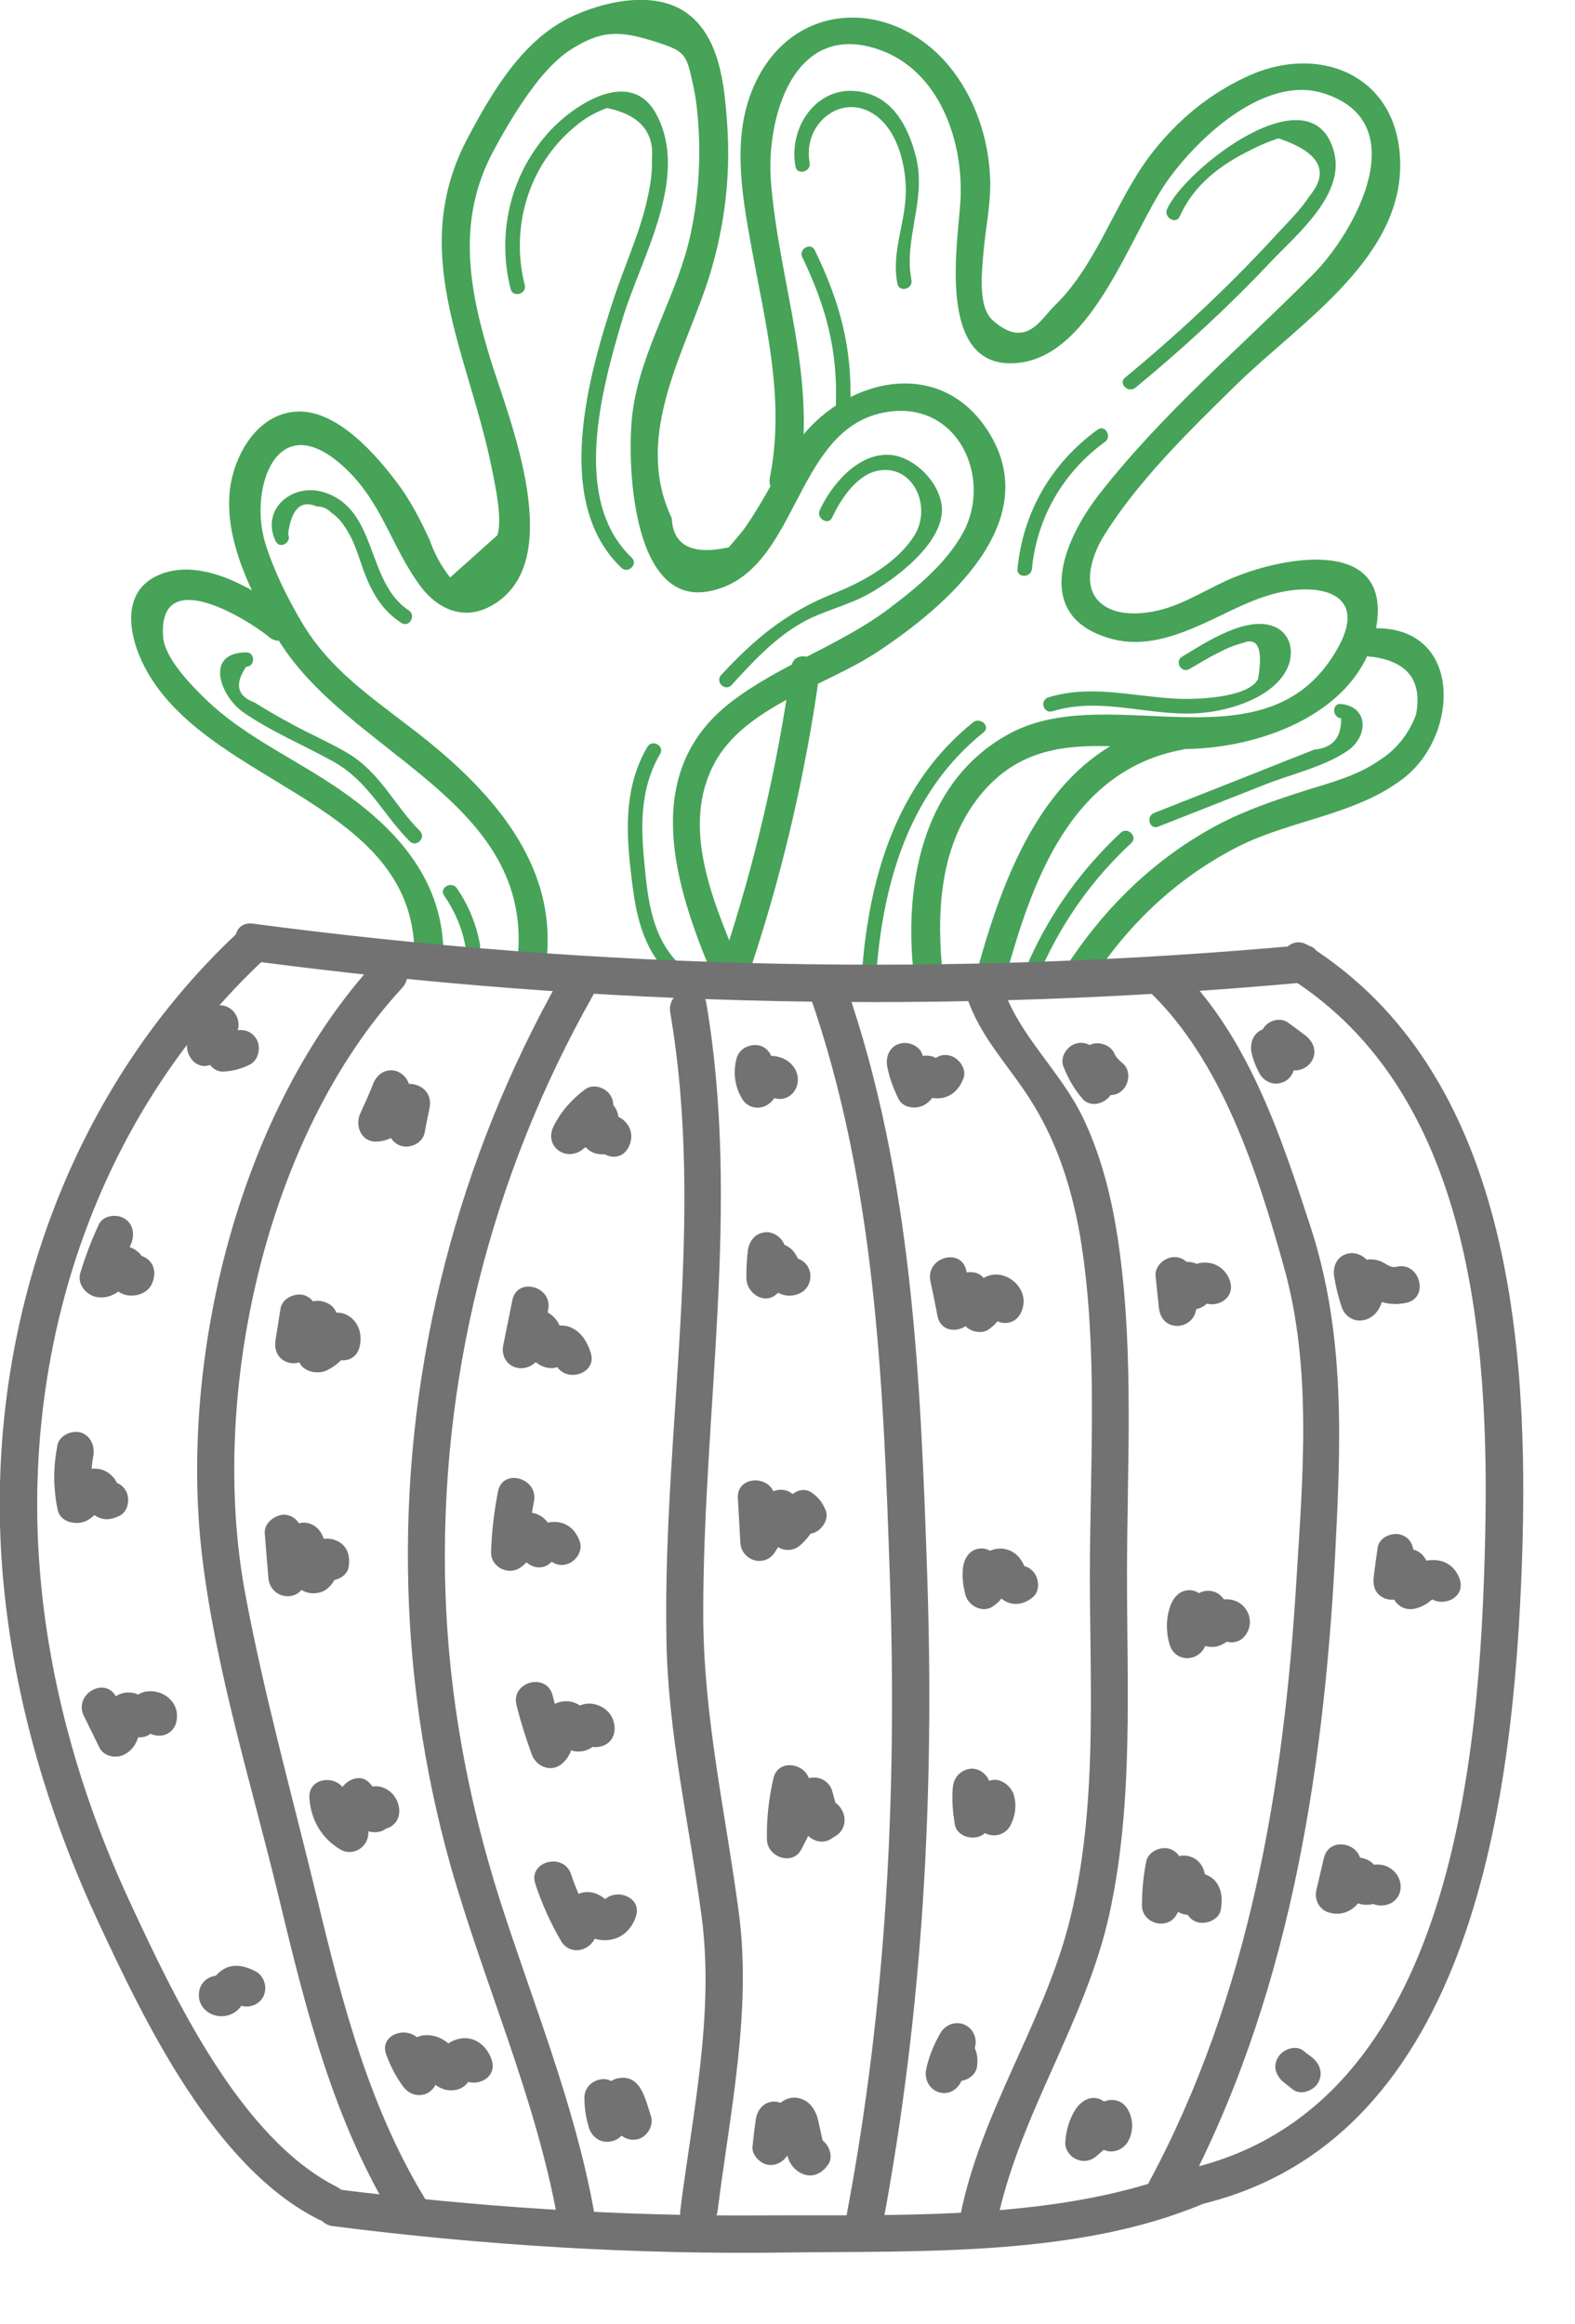 <svg width="61" height="90" viewBox="0 0 61 90" fill="none" xmlns="http://www.w3.org/2000/svg"
     xmlns:xlink="http://www.w3.org/1999/xlink">
    <svg width="61" height="75" viewBox="0 0 61 90" fill="none" xmlns="http://www.w3.org/2000/svg"
         xmlns:xlink="http://www.w3.org/1999/xlink">

        <path id="Vector"
              d="M19.29 44.72C19.85 40.09 16.62 36.63 13.17 33.96C11.17 32.41 9.2 31.11 7.9 28.88C7.23 27.74 6.59 26.45 6.21 25.18C5.48 22.72 6.75 18.84 9.87 21.69C11.67 23.33 12.09 25.44 13.46 27.27C14.24 28.3 15.43 28.85 16.67 28.19C20.4 26.22 17.51 19.37 16.68 16.65C15.67 13.36 15.13 10.19 16.83 7.02C17.39 5.98 18.02 4.91 18.74 3.97C19.2 3.36 19.79 2.71 20.45 2.29C21.83 1.42 22.65 1.42 24.17 1.88C25.78 2.38 25.79 2.46 26.12 3.99C26.28 4.7 26.34 5.47 26.38 6.2C26.45 7.75 26.33 9.3 26.01 10.82C25.41 13.69 23.68 16.24 23.3 19.16C23.02 21.3 23.21 28.13 26.8 27.49C31.01 26.74 30.71 20.08 34.9 19.19C38.39 18.45 40.1 22.23 38.62 24.83C37.82 26.24 36.48 27.33 35.2 28.3C32.9 30.02 30.1 30.91 27.85 32.65C23.78 35.81 25.14 40.77 26.81 44.84C27.13 45.62 28.44 45.28 28.11 44.48C26.98 41.74 25.57 38.38 27.09 35.5C28.5 32.84 32.23 31.9 34.63 30.33C37.88 28.2 42.54 24.2 39.79 19.99C37.49 16.47 33.03 17.65 30.93 20.6C30.29 21.49 29.8 22.47 29.24 23.41C28.98 23.84 28.72 24.27 28.42 24.67C28.21 24.93 27.99 25.18 27.77 25.44C26.06 25.81 25.18 25.36 25.12 24.08C23.41 20.49 25.48 16.81 26.65 13.5C27.51 11.04 27.88 8.41 27.7 5.81C27.57 4.01 27.38 1.58 25.66 0.5C24.15 -0.45 21.83 0.1 20.35 0.83C18.14 1.94 16.78 4.27 15.67 6.35C12.79 11.7 15.69 16.41 16.76 21.79C16.9 22.5 17.26 24.07 17.02 24.87C16.29 25.53 15.56 26.18 14.82 26.84C14.4 26.31 14.09 25.73 13.87 25.1C13.44 24.17 13 23.3 12.38 22.47C11.41 21.17 9.57 19.02 7.68 19.13C5.86 19.23 4.79 21.14 4.59 22.72C4.3 25.07 5.58 27.57 6.73 29.56C9.93 35.08 18.86 37.11 17.94 44.73C17.84 45.57 19.19 45.57 19.29 44.72Z"
              fill="#46A358" fill-opacity="1" fill-rule="nonzero"/>
        <path id="Vector"
              d="M30.98 22.56C31.95 17.69 30.11 13.24 29.73 8.44C29.5 5.56 30.74 0.97 34.68 2.28C37.62 3.25 38.73 6.7 38.53 9.46C38.39 11.48 37.4 17.4 41.35 16.85C44.73 16.38 46.47 10.82 48.11 8.47C49.52 6.45 52.63 3.5 55.36 4.32C59.69 5.63 56.92 10.75 54.92 12.76C51.56 16.15 47.98 19.15 45.02 22.93C43.3 25.12 41.81 28.72 45.63 29.71C47.09 30.08 48.5 29.58 49.82 28.99C50.89 28.51 51.9 27.93 53.03 27.62C55.1 27.04 57.49 27.49 56.13 30.02C52.93 35.95 45.61 31.58 40.89 34.06C36.89 36.17 35.95 40.84 36.33 44.94C36.41 45.78 37.77 45.79 37.68 44.94C37.42 42.08 37.65 39 39.65 36.73C42.24 33.81 45.69 34.88 49.12 34.81C52.62 34.74 57.12 33.07 57.85 29.22C58.64 24.99 53.76 25.81 51.26 26.83C50.16 27.28 49.12 27.98 47.97 28.31C47.05 28.57 45.61 28.71 44.89 27.86C44.19 27.03 44.75 25.64 45.18 24.94C46.77 22.36 49.19 20.01 51.35 17.89C54.32 14.97 59.39 11.86 58.95 7.09C58.62 3.44 55.2 2.11 52.05 3.47C50.15 4.3 48.59 5.6 47.35 7.23C45.74 9.36 44.88 12.29 42.95 14.17C42.26 14.84 41.58 16.28 40.02 14.87C39.33 14.24 39.54 12.57 39.61 11.71C39.71 10.59 39.95 9.49 39.92 8.36C39.86 6.44 39.21 4.5 37.96 3.01C35.29 -0.12 30.73 0.02 28.96 3.95C27.9 6.29 28.37 8.98 28.81 11.41C29.46 15.01 30.41 18.54 29.68 22.2C29.51 23.04 30.81 23.4 30.98 22.56Z"
              fill="#46A358" fill-opacity="1" fill-rule="nonzero"/>
        <path id="Vector"
              d="M30.68 30.99C30.04 35.57 29 40.06 27.55 44.46C27.28 45.28 28.58 45.63 28.85 44.82C30.3 40.42 31.34 35.93 31.98 31.35C32.1 30.5 30.79 30.14 30.68 30.99Z"
              fill="#46A358" fill-opacity="1" fill-rule="nonzero"/>
        <path id="Vector"
              d="M14.5 43.96C14.32 40.43 11.84 38.05 8.98 36.23C7.13 35.05 5.1 34.07 3.5 32.54C2.82 31.88 1.54 30.6 1.48 29.58C1.25 26.17 5.47 28.83 6.41 29.61C7.07 30.17 8.03 29.23 7.36 28.67C5.89 27.43 3.24 25.82 1.22 26.75C-0.41 27.5 -0.14 29.36 0.48 30.71C3.12 36.41 12.8 37.06 13.15 43.96C13.19 44.81 14.54 44.82 14.5 43.96Z"
              fill="#46A358" fill-opacity="1" fill-rule="nonzero"/>
        <path id="Vector"
              d="M44.83 45.28C46.52 42.77 48.74 40.72 51.46 39.34C53.94 38.09 57.02 37.87 59.22 36.1C61.74 34.06 61.87 29.07 57.7 29.2C56.83 29.23 56.83 30.56 57.7 30.53C59.34 30.76 60.01 31.65 59.71 33.22C59.37 34.12 58.8 34.84 57.99 35.35C57 36.04 55.8 36.36 54.67 36.71C53.22 37.17 51.81 37.64 50.47 38.35C47.68 39.84 45.4 42.02 43.66 44.61C43.18 45.32 44.35 45.99 44.83 45.28Z"
              fill="#46A358" fill-opacity="1" fill-rule="nonzero"/>
        <path id="Vector"
              d="M48.51 33.55C42.78 34.61 40.66 40.24 39.3 45.16C39.07 45.99 40.38 46.34 40.61 45.51C41.84 41.04 43.62 35.81 48.87 34.84C49.72 34.67 49.36 33.39 48.51 33.55Z"
              fill="#46A358" fill-opacity="1" fill-rule="nonzero"/>
        <path id="Vector"
              d="M18.29 13.25C17.61 10.59 18.45 7.67 20.63 5.88C21.06 5.51 21.56 5.22 22.11 5.02C23.61 5.33 24.31 6.12 24.2 7.39C24.23 8.13 24.08 8.86 23.91 9.57C23.55 11 22.93 12.37 22.46 13.77C21.27 17.39 19.55 23.31 22.78 26.39C23.09 26.69 23.57 26.22 23.26 25.92C20.42 23.22 21.88 18.03 22.84 14.8C23.68 12 25.96 8.28 24.42 5.34C23.22 3.04 20.47 4.91 19.31 6.25C17.58 8.24 17 10.91 17.63 13.43C17.74 13.85 18.39 13.67 18.29 13.25Z"
              fill="#46A358" fill-opacity="1" fill-rule="nonzero"/>
        <path id="Vector"
              d="M32.58 24.05C32.97 23.2 33.75 22 34.8 21.86C36.4 21.64 37.23 23.62 36.37 24.93C35.57 26.17 34.03 27.03 32.7 27.56C30.5 28.43 29.02 29.64 27.42 31.37C27.12 31.69 27.6 32.16 27.9 31.84C28.86 30.79 29.86 29.7 31.12 28.97C32.12 28.39 33.29 28.16 34.3 27.59C35.53 26.89 37.53 25.39 37.67 23.86C37.79 22.64 36.48 21.22 35.25 21.14C33.77 21.05 32.54 22.54 32 23.71C31.82 24.1 32.4 24.44 32.58 24.05Z"
              fill="#46A358" fill-opacity="1" fill-rule="nonzero"/>
        <path id="Vector"
              d="M7.29 24.82C7.44 23.65 7.89 23.22 8.63 23.54C8.89 23.54 9.11 23.63 9.29 23.82C9.64 24.05 9.88 24.39 10.09 24.75C10.47 25.39 10.64 26.15 10.92 26.83C11.28 27.71 11.75 28.43 12.55 28.95C12.92 29.19 13.26 28.61 12.9 28.37C10.91 27.07 11.47 23.7 8.99 22.89C7.5 22.4 6 23.67 6.71 25.15C6.9 25.55 7.48 25.21 7.29 24.82Z"
              fill="#46A358" fill-opacity="1" fill-rule="nonzero"/>
        <path id="Vector"
              d="M31.53 7.57C31.17 5.65 33.22 4.12 34.79 5.52C35.66 6.29 35.99 7.72 36 8.83C36.01 10.33 35.31 11.68 35.61 13.19C35.69 13.61 36.34 13.44 36.26 13.01C35.89 11.12 36.96 9.3 36.48 7.33C36.19 6.15 35.6 4.84 34.37 4.39C32.14 3.6 30.5 5.72 30.87 7.74C30.95 8.16 31.6 7.99 31.53 7.57Z"
              fill="#46A358" fill-opacity="1" fill-rule="nonzero"/>
        <path id="Vector"
              d="M31.19 11.96C32.29 14.25 32.83 16.25 32.75 18.78C32.73 19.21 33.41 19.2 33.42 18.78C33.51 16.12 32.92 14.01 31.77 11.63C31.58 11.24 31 11.58 31.19 11.96Z"
              fill="#46A358" fill-opacity="1" fill-rule="nonzero"/>
        <path id="Vector"
              d="M48.73 10.06C49.38 8.59 50.62 7.66 52.05 6.96C52.46 6.75 52.88 6.57 53.32 6.43C55.23 7.07 55.71 7.96 54.77 9.1C54.32 9.8 53.66 10.42 53.1 11.04C50.95 13.37 48.64 15.53 46.19 17.55C45.86 17.82 46.33 18.29 46.67 18.02C48.88 16.2 50.99 14.26 52.95 12.18C54.13 10.93 56.4 9.08 55.91 7.1C54.92 3.19 48.97 7.85 48.14 9.72C47.97 10.11 48.56 10.45 48.73 10.06Z"
              fill="#46A358" fill-opacity="1" fill-rule="nonzero"/>
        <path id="Vector"
              d="M44.91 19.97C42.75 21.54 41.44 23.82 41.19 26.44C41.15 26.87 41.82 26.87 41.86 26.44C42.09 24.07 43.3 21.96 45.25 20.54C45.6 20.3 45.26 19.71 44.91 19.97Z"
              fill="#46A358" fill-opacity="1" fill-rule="nonzero"/>
        <path id="Vector"
              d="M49.19 31.09C49.63 30.83 50.07 30.56 50.54 30.33C50.89 30.14 51.26 29.99 51.64 29.89C52.37 29.59 52.61 30.15 52.37 31.56C51.89 32.48 49.3 32.52 48.5 32.47C46.5 32.36 44.61 31.81 42.63 32.41C42.21 32.54 42.39 33.18 42.81 33.06C45.18 32.33 47.5 33.39 49.9 33.12C51.2 32.98 53.04 32.39 53.69 31.14C54.05 30.45 53.97 29.53 53.18 29.15C51.88 28.54 49.86 29.91 48.84 30.52C48.47 30.74 48.81 31.32 49.19 31.09Z"
              fill="#46A358" fill-opacity="1" fill-rule="nonzero"/>
        <path id="Vector"
              d="M39.13 33.57C35.61 36.39 34.33 40.65 33.98 44.96C33.94 45.38 34.62 45.38 34.65 44.96C35 40.82 36.23 36.75 39.61 34.04C39.95 33.77 39.47 33.31 39.13 33.57Z"
              fill="#46A358" fill-opacity="1" fill-rule="nonzero"/>
        <path id="Vector"
              d="M23.99 34.71C22.95 36.49 22.98 38.44 23.21 40.44C23.4 42.12 23.62 43.77 24.8 45.08C25.09 45.4 25.57 44.93 25.28 44.61C24.13 43.33 23.98 41.55 23.83 39.91C23.67 38.21 23.69 36.56 24.58 35.04C24.8 34.67 24.22 34.34 23.99 34.71Z"
              fill="#46A358" fill-opacity="1" fill-rule="nonzero"/>
        <path id="Vector"
              d="M5.34 30.32C3.38 30.34 4.15 32.37 5.2 33.1C6.51 34.01 8 34.62 9.38 35.39C11.02 36.3 11.68 37.83 12.94 39.1C13.24 39.41 13.72 38.94 13.42 38.63C12.17 37.37 11.56 35.85 9.95 34.94C9.14 34.48 8.29 34.1 7.47 33.66C7.05 33.43 6.63 33.2 6.22 32.95C6.06 32.85 5.89 32.75 5.73 32.65C4.92 32.35 4.79 31.8 5.34 30.99C5.77 30.98 5.77 30.31 5.34 30.32Z"
              fill="#46A358" fill-opacity="1" fill-rule="nonzero"/>
        <path id="Vector"
              d="M56.23 33.39C56.25 34.28 55.84 34.76 54.98 34.84C54.56 35.01 54.15 35.17 53.74 35.33C53.12 35.58 52.5 35.82 51.88 36.07C50.44 36.64 48.99 37.21 47.55 37.78C47.14 37.93 47.32 38.58 47.73 38.42C49.38 37.77 51.03 37.12 52.68 36.47C53.9 35.98 55.46 35.64 56.55 34.88C57.49 34.22 57.52 32.86 56.23 32.72C55.8 32.67 55.8 33.34 56.23 33.39Z"
              fill="#46A358" fill-opacity="1" fill-rule="nonzero"/>
        <path id="Vector"
              d="M45.99 38.7C44.18 40.39 42.75 42.38 41.74 44.62C41.57 45.01 42.15 45.35 42.33 44.96C43.32 42.77 44.7 40.83 46.48 39.18C46.79 38.88 46.31 38.41 45.99 38.7Z"
              fill="#46A358" fill-opacity="1" fill-rule="nonzero"/>
        <path id="Vector"
              d="M14.54 41.62C15.06 42.38 15.4 43.19 15.55 44.09C15.63 44.51 16.28 44.33 16.21 43.91C16.04 42.96 15.68 42.08 15.13 41.28C14.89 40.93 14.3 41.26 14.54 41.62Z"
              fill="#46A358" fill-opacity="1" fill-rule="nonzero"/>
    </svg>
    <svg width="58.999" height="93" viewBox="0 0 54.999 20" fill="none" xmlns="http://www.w3.org/2000/svg"
         xmlns:xlink="http://www.w3.org/1999/xlink">

        <path id="Vector"
              d="M9.12 1.35C21.7 3.02 34.39 3.28 47.02 2.13C47.88 2.06 47.88 0.7 47.02 0.78C34.39 1.93 21.7 1.67 9.12 0C8.27 -0.11 8.28 1.25 9.12 1.35Z"
              fill="#727272" fill-opacity="1" fill-rule="nonzero"/>
        <path id="Vector"
              d="M12.03 47.03C17.46 47.72 22.93 48.06 28.41 47.98C33.23 47.92 38.92 48.13 43.44 46.22C44.23 45.89 43.88 44.58 43.08 44.92C38.45 46.87 32.5 46.61 27.54 46.64C22.35 46.68 17.17 46.33 12.02 45.68C11.17 45.57 11.17 46.92 12.03 47.03Z"
              fill="#727272" fill-opacity="1" fill-rule="nonzero"/>
        <path id="Vector"
              d="M8.6 0.31C2.33 6.16 -0.6 14.89 0.09 23.4C0.45 27.79 1.69 32.06 3.55 36.05C5.24 39.68 7.74 44.89 11.49 46.78C12.26 47.17 12.94 46 12.16 45.61C8.68 43.85 6.3 38.79 4.71 35.37C2.85 31.38 1.64 27.05 1.39 22.64C0.94 14.7 3.71 6.72 9.56 1.27C10.19 0.68 9.24 -0.28 8.6 0.31Z"
              fill="#727272" fill-opacity="1" fill-rule="nonzero"/>
        <path id="Vector"
              d="M46.54 1.95C53.16 6.12 53.78 15.11 53.62 22.2C53.44 30.09 52.47 42.61 43.08 44.92C42.24 45.13 42.6 46.43 43.44 46.22C53.24 43.81 54.65 31.39 54.95 23.03C55.22 15.21 54.53 5.38 47.22 0.78C46.49 0.32 45.81 1.49 46.54 1.95Z"
              fill="#727272" fill-opacity="1" fill-rule="nonzero"/>
        <path id="Vector"
              d="M13.57 1.36C8.64 6.71 6.46 15.63 7.29 22.78C7.78 26.94 9.08 31.07 10.06 35.13C11.04 39.21 12.04 43.25 14.26 46.84C14.72 47.58 15.88 46.9 15.42 46.16C13.34 42.79 12.37 39.02 11.45 35.2C10.56 31.52 9.53 27.84 8.84 24.12C7.54 17.03 9.58 7.67 14.52 2.32C15.11 1.68 14.16 0.72 13.57 1.36Z"
              fill="#727272" fill-opacity="1" fill-rule="nonzero"/>
        <path id="Vector"
              d="M20.24 1.93C16.56 8.44 14.63 15.83 14.73 23.32C14.77 26.92 15.29 30.52 16.26 33.99C17.48 38.28 19.33 42.36 20.13 46.77C20.29 47.63 21.59 47.26 21.43 46.41C20.72 42.55 19.23 38.95 18.04 35.23C16.89 31.61 16.2 27.88 16.08 24.08C15.85 16.57 17.71 9.14 21.4 2.61C21.83 1.85 20.67 1.17 20.24 1.93Z"
              fill="#727272" fill-opacity="1" fill-rule="nonzero"/>
        <path id="Vector"
              d="M24.2 3.22C25.48 10.73 23.93 18.26 24.06 25.8C24.11 29.24 24.88 32.45 25.33 35.84C25.8 39.36 25 42.98 24.56 46.47C24.46 47.33 25.8 47.33 25.91 46.47C26.35 42.95 27.14 39.3 26.68 35.75C26.2 32.11 25.4 28.67 25.39 24.97C25.38 17.58 26.75 10.23 25.5 2.86C25.35 2.01 24.05 2.37 24.2 3.22Z"
              fill="#727272" fill-opacity="1" fill-rule="nonzero"/>
        <path id="Vector"
              d="M29.24 2.59C31.61 9.38 31.89 16.54 32.13 23.66C32.39 31.39 32.01 39 30.57 46.61C30.41 47.46 31.71 47.83 31.87 46.97C33.32 39.24 33.74 31.51 33.48 23.66C33.24 16.42 32.94 9.13 30.54 2.23C30.26 1.42 28.96 1.77 29.24 2.59Z"
              fill="#727272" fill-opacity="1" fill-rule="nonzero"/>
        <path id="Vector"
              d="M34.9 2.63C35.4 4.15 36.48 5.17 37.3 6.52C38.24 8.05 38.76 9.78 39.04 11.55C39.64 15.41 39.36 19.45 39.35 23.34C39.34 27.57 39.66 32.05 38.57 36.19C37.61 39.81 35.41 42.94 34.67 46.65C34.5 47.5 35.8 47.86 35.97 47.01C36.76 43.04 39.2 39.68 40.06 35.73C40.94 31.7 40.68 27.45 40.69 23.34C40.7 19.55 40.93 15.66 40.43 11.89C40.21 10.22 39.84 8.57 39.12 7.05C38.32 5.35 36.78 4.05 36.2 2.27C35.93 1.44 34.63 1.8 34.9 2.63Z"
              fill="#727272" fill-opacity="1" fill-rule="nonzero"/>
        <path id="Vector"
              d="M41.45 2.41C44.12 4.94 45.4 8.97 46.37 12.45C47.37 16.07 47.04 19.94 46.81 23.65C46.36 31.18 45.1 38.7 41.5 45.41C41.09 46.18 42.25 46.86 42.66 46.09C46.49 38.94 47.77 30.89 48.2 22.87C48.41 18.83 48.59 14.88 47.33 10.99C46.23 7.62 45.03 3.95 42.4 1.45C41.77 0.86 40.81 1.82 41.45 2.41Z"
              fill="#727272" fill-opacity="1" fill-rule="nonzero"/>
        <path id="Vector"
              d="M13.47 5.79C13.33 6.15 13.17 6.5 13.01 6.85C12.8 7.29 13.04 7.89 13.59 7.87C13.98 7.86 14.29 7.68 14.57 7.41C14.66 7.33 14.75 7.24 14.83 7.15C14.95 7.04 14.8 7.22 14.88 7.12C14.86 7.14 14.77 7.13 14.86 7.14C14.64 6.86 14.42 6.57 14.21 6.29C14.15 6.59 14.08 6.89 14.03 7.2C13.95 7.55 14.13 7.93 14.5 8.03C14.83 8.12 15.25 7.92 15.33 7.56C15.38 7.26 15.45 6.95 15.51 6.65C15.6 6.19 15.31 5.84 14.86 5.79C14.48 5.75 14.15 5.95 13.88 6.2C13.79 6.28 13.71 6.37 13.61 6.46C13.58 6.48 13.55 6.51 13.52 6.54C13.54 6.53 13.55 6.52 13.56 6.5C13.5 6.54 13.5 6.54 13.57 6.51C13.5 6.53 13.5 6.53 13.59 6.51C13.78 6.85 13.97 7.19 14.17 7.53C14.38 7.08 14.58 6.62 14.76 6.16C14.89 5.81 14.62 5.41 14.29 5.32C13.91 5.22 13.6 5.45 13.47 5.79Z"
              fill="#727272" fill-opacity="1" fill-rule="nonzero"/>
        <path id="Vector"
              d="M10.13 13.89C10.07 14.27 10.01 14.64 9.95 15.02C9.9 15.32 9.98 15.62 10.25 15.78C10.5 15.93 10.87 15.9 11.07 15.68C11.2 15.53 11.33 15.38 11.46 15.23C11.55 15.13 11.67 14.95 11.77 14.89C11.66 14.92 11.55 14.96 11.43 14.98C11.45 14.98 11.48 14.98 11.5 14.97C11.39 14.94 11.28 14.91 11.16 14.88C11.18 14.9 11.2 14.91 11.21 14.92C11.1 14.73 10.99 14.54 10.88 14.34C10.92 14.73 10.81 15.16 10.77 15.55C10.7 16.11 11.37 16.32 11.78 16.14C12.31 15.89 12.66 15.43 12.85 14.89C12.47 14.99 12.1 15.09 11.73 15.19C11.71 15.1 11.7 15.01 11.69 14.93C11.47 15.77 12.77 16.13 12.98 15.29C13.08 14.91 12.99 14.49 12.68 14.23C12.27 13.9 11.73 14.02 11.55 14.53C11.47 14.75 11.3 14.87 11.1 14.97C11.43 15.16 11.77 15.36 12.11 15.56C12.18 14.95 12.5 13.88 11.68 13.65C10.98 13.45 10.49 14.28 10.12 14.72C10.49 14.94 10.86 15.16 11.24 15.38C11.3 15 11.37 14.62 11.43 14.25C11.49 13.89 11.34 13.52 10.96 13.41C10.64 13.33 10.19 13.53 10.13 13.89Z"
              fill="#727272" fill-opacity="1" fill-rule="nonzero"/>
        <path id="Vector"
              d="M9.56 22.03C9.6 22.57 9.65 23.1 9.69 23.63C9.76 24.38 10.77 24.55 11.02 23.81C11.15 23.39 11.34 23.02 11.58 22.65C11.17 22.59 10.76 22.54 10.35 22.48C10.51 22.88 10.61 23.28 10.67 23.7C10.74 24.18 11.32 24.26 11.66 24.11C11.83 24.03 11.97 23.88 12.06 23.72C12.1 23.65 12.13 23.56 12.16 23.49C12.17 23.44 12.18 23.4 12.19 23.36C12.21 23.3 12.21 23.3 12.17 23.38C12.08 23.44 11.98 23.49 11.88 23.55C11.9 23.54 11.93 23.54 11.95 23.53C11.83 23.53 11.71 23.53 11.59 23.53C11.58 23.53 11.57 23.52 11.57 23.51C11.49 23.43 11.41 23.35 11.33 23.27C11.34 23.29 11.35 23.31 11.36 23.32C11.34 23.15 11.32 22.98 11.3 22.8C11.29 22.82 11.29 22.85 11.29 22.86C11.24 23.22 11.37 23.59 11.76 23.7C12.07 23.78 12.54 23.59 12.59 23.22C12.63 22.93 12.6 22.66 12.39 22.44C12.21 22.26 11.94 22.18 11.69 22.21C11.43 22.24 11.2 22.39 11.06 22.61C11 22.71 10.92 22.84 10.91 22.94C10.91 23.1 10.84 22.99 10.99 22.93C11.31 23.06 11.64 23.2 11.97 23.33C11.91 22.91 11.81 22.51 11.65 22.11C11.43 21.58 10.75 21.43 10.42 21.95C10.12 22.42 9.9 22.91 9.73 23.43C10.17 23.49 10.6 23.55 11.05 23.61C11 23.08 10.95 22.55 10.91 22.02C10.88 21.65 10.62 21.34 10.24 21.34C9.89 21.36 9.52 21.67 9.56 22.03Z"
              fill="#727272" fill-opacity="1" fill-rule="nonzero"/>
        <path id="Vector"
              d="M11.17 31.57C11.22 32.35 11.61 33.03 12.29 33.43C12.73 33.69 13.29 33.36 13.3 32.84C13.3 32.45 13.39 32.08 13.55 31.72C13.17 31.82 12.8 31.92 12.42 32.02C12.6 32.24 12.8 32.44 13.02 32.62C13.38 32.93 14.03 32.87 14.15 32.33C14.17 32.2 14.21 32.1 14.25 31.99C13.87 32.09 13.5 32.19 13.12 32.29C13.16 32.26 13.18 32.29 13.18 32.36C13.32 32.7 13.82 32.77 14.1 32.61C14.44 32.4 14.48 32.02 14.34 31.68C14.28 31.55 14.19 31.42 14.07 31.33C13.65 31 13.14 31.12 12.95 31.63C12.9 31.74 12.87 31.85 12.85 31.97C13.22 31.87 13.6 31.77 13.97 31.67C13.75 31.48 13.56 31.28 13.37 31.06C13.01 30.62 12.42 30.95 12.25 31.36C12.05 31.83 11.96 32.33 11.95 32.84C12.29 32.65 12.62 32.46 12.96 32.26C12.7 32.11 12.53 31.88 12.51 31.57C12.47 30.71 11.12 30.7 11.17 31.57Z"
              fill="#727272" fill-opacity="1" fill-rule="nonzero"/>
        <path id="Vector"
              d="M13.95 40.85C14.1 41.25 14.29 41.63 14.55 41.98C14.95 42.53 15.74 42.33 15.8 41.64C15.81 41.6 15.88 41.1 15.85 41.08C15.66 41.2 15.47 41.32 15.28 41.44C15.32 41.51 15.36 41.56 15.41 41.62C15.58 41.84 15.79 42.02 16.07 42.1C16.28 42.15 16.52 42.13 16.71 42.01C16.83 41.93 16.91 41.83 16.98 41.7C17 41.65 17.02 41.6 17.04 41.54C17.15 41.22 16.95 41.16 16.46 41.38C16.73 42.2 18.03 41.85 17.75 41.02C17.56 40.45 17.02 40.08 16.42 40.31C16.18 40.4 15.97 40.58 15.85 40.82C15.81 40.89 15.68 41.2 15.73 41.29C15.99 41.14 16.25 40.99 16.51 40.84C16.47 40.79 16.43 40.75 16.4 40.71C16.19 40.27 15.56 40.02 15.12 40.18C14.48 40.41 14.51 41.09 14.46 41.64C14.88 41.53 15.29 41.42 15.72 41.3C15.53 41.05 15.37 40.78 15.25 40.49C14.93 39.69 13.63 40.04 13.95 40.85Z"
              fill="#727272" fill-opacity="1" fill-rule="nonzero"/>
        <path id="Vector"
              d="M21.13 5.98C20.65 6.34 20.25 6.78 19.98 7.33C19.64 8.05 20.44 8.62 21.04 8.15C21.18 8.04 21.33 7.93 21.47 7.81C21.53 7.77 21.59 7.72 21.66 7.67C21.69 7.64 21.72 7.62 21.76 7.59C21.87 7.51 21.81 7.52 21.58 7.63C21.47 7.59 21.36 7.56 21.24 7.54C21.25 7.54 21.27 7.55 21.28 7.56C21.2 7.48 21.12 7.4 21.04 7.32C21.03 7.26 21.01 7.21 20.99 7.15C21 7.08 21 7.08 20.98 7.13C20.95 7.15 20.94 7.31 20.94 7.33C20.91 7.54 20.93 7.74 21.04 7.93C21.14 8.1 21.31 8.25 21.51 8.3C21.59 8.32 21.69 8.33 21.77 8.33C21.85 8.33 21.93 8.32 22 8.29C22.09 8.27 22.06 8.26 21.9 8.27C21.8 8.21 21.7 8.15 21.6 8.09C21.62 8.1 21.63 8.12 21.64 8.13C21.59 8.03 21.53 7.93 21.47 7.83C21.47 7.85 21.48 7.86 21.48 7.88C21.51 7.7 21.53 7.53 21.55 7.35C21.54 7.37 21.54 7.38 21.53 7.4C21.12 8.16 22.28 8.85 22.69 8.08C22.86 7.75 22.82 7.39 22.55 7.13C22.41 6.99 22.21 6.91 22.02 6.91C21.9 6.9 21.77 6.98 21.68 6.97C21.79 7 21.9 7.03 22.02 7.06C22 7.04 21.98 7.03 21.97 7.02C22.05 7.1 22.13 7.18 22.21 7.26C22.2 7.25 22.19 7.23 22.18 7.21C22.21 7.32 22.24 7.44 22.27 7.55C22.26 7.47 22.28 7.51 22.31 7.39C22.34 7.23 22.35 7.06 22.31 6.89C22.24 6.57 21.99 6.34 21.67 6.28C21.33 6.21 21.11 6.39 20.85 6.59C20.59 6.79 20.34 6.99 20.08 7.19C20.44 7.46 20.79 7.73 21.14 8.01C21.3 7.67 21.51 7.37 21.81 7.14C22.1 6.93 22.25 6.56 22.05 6.22C21.89 5.93 21.43 5.76 21.13 5.98Z"
              fill="#727272" fill-opacity="1" fill-rule="nonzero"/>
        <path id="Vector"
              d="M18.5 13.59C18.39 14.13 18.28 14.67 18.17 15.22C18.03 15.91 18.77 16.3 19.29 15.88C19.45 15.75 19.58 15.59 19.68 15.42C19.75 15.3 19.83 15.06 19.86 15.01C19.78 15.09 19.7 15.17 19.62 15.25C19.64 15.24 19.66 15.22 19.68 15.2C19.57 15.24 19.46 15.27 19.34 15.29C19.37 15.29 19.4 15.29 19.42 15.28C19.31 15.25 19.2 15.22 19.08 15.19C18.98 15.14 18.97 14.97 19 15.2C19.01 15.26 19.03 15.31 19.04 15.36C19.11 15.56 19.22 15.74 19.39 15.87C19.55 15.99 19.73 16.05 19.93 16.05C20.05 16.04 20.16 16.01 20.27 15.96C20.33 15.93 20.37 15.9 20.42 15.86C20.54 15.78 20.51 15.79 20.33 15.87C20.22 15.83 20.11 15.8 19.99 15.78C20.01 15.79 20.01 15.79 20.03 15.83C20.31 16.65 21.61 16.29 21.32 15.47C21.2 15.11 21.01 14.78 20.67 14.61C20.49 14.51 20.26 14.49 20.07 14.53C19.87 14.58 19.75 14.71 19.58 14.79C19.69 14.76 19.81 14.73 19.92 14.7C19.9 14.7 19.87 14.7 19.85 14.7C19.96 14.73 20.07 14.76 20.19 14.79C20.31 15 20.35 15.03 20.3 14.88C20.29 14.82 20.28 14.77 20.27 14.71C20.24 14.59 20.19 14.47 20.13 14.37C19.96 14.11 19.69 13.94 19.38 13.94C19.07 13.95 18.8 14.12 18.65 14.39C18.53 14.61 18.54 14.75 18.33 14.92C18.71 15.14 19.08 15.36 19.46 15.58C19.57 15.04 19.68 14.5 19.79 13.95C19.97 13.1 18.68 12.74 18.5 13.59Z"
              fill="#727272" fill-opacity="1" fill-rule="nonzero"/>
        <path id="Vector"
              d="M17.98 20.5C17.84 21.23 17.75 21.96 17.73 22.69C17.71 23.21 18.31 23.53 18.74 23.28C18.94 23.16 19.08 23 19.19 22.8C19.23 22.72 19.35 22.55 19.33 22.48C19.32 22.47 19.28 22.53 19.3 22.52C19.19 22.55 19.07 22.58 18.96 22.61C18.95 22.62 18.94 22.62 18.93 22.62C18.85 22.54 18.77 22.46 18.68 22.38C18.76 22.48 18.75 22.47 18.76 22.57C18.81 23.12 19.47 23.49 19.91 23.05C19.96 22.99 20.01 22.94 20.06 22.9C19.97 22.94 19.87 22.93 19.77 22.88C19.72 22.78 19.66 22.68 19.6 22.58C19.61 22.61 19.62 22.63 19.63 22.66C19.76 23 20.09 23.24 20.46 23.13C20.79 23.04 21.06 22.65 20.93 22.3C20.58 21.34 19.56 21.47 18.96 22.09C19.34 22.25 19.72 22.41 20.11 22.57C20.05 21.92 19.73 21.21 18.96 21.26C18.64 21.28 18.37 21.46 18.2 21.73C18.14 21.82 18.1 21.93 18.06 22.03C18.01 22.15 17.92 22.19 18.06 22.11C18.4 22.3 18.73 22.49 19.07 22.69C19.09 22.07 19.16 21.47 19.28 20.86C19.44 20.01 18.15 19.65 17.98 20.5Z"
              fill="#727272" fill-opacity="1" fill-rule="nonzero"/>
        <path id="Vector"
              d="M18.65 28.22C18.8 28.83 18.99 29.42 19.2 30C19.38 30.47 19.94 30.67 20.33 30.3C20.5 30.13 20.61 29.94 20.67 29.7C20.69 29.61 20.71 29.5 20.72 29.4C20.73 29.11 20.7 29.35 20.72 29.34C20.61 29.37 20.5 29.4 20.38 29.43C20.42 29.43 20.44 29.42 20.47 29.42C20.36 29.39 20.25 29.36 20.13 29.33C20.04 29.29 20.07 29.25 20.14 29.38C20.18 29.44 20.21 29.5 20.25 29.55C20.39 29.73 20.56 29.86 20.79 29.89C20.99 29.91 21.19 29.86 21.36 29.75C21.45 29.68 21.54 29.6 21.6 29.5C21.63 29.45 21.65 29.4 21.68 29.34C21.77 29.17 21.69 29.21 21.45 29.48C21.33 29.48 21.21 29.48 21.09 29.48C21.03 29.44 20.98 29.39 20.93 29.34C20.9 29.23 20.87 29.12 20.84 29C20.84 29.03 20.84 29.05 20.84 29.08C20.83 29.95 22.17 29.95 22.19 29.08C22.2 28.62 21.88 28.27 21.45 28.18C21.21 28.13 20.98 28.18 20.79 28.32C20.69 28.39 20.62 28.46 20.55 28.56C20.54 28.58 20.53 28.62 20.51 28.64C20.39 28.87 20.42 28.86 20.61 28.63C20.72 28.6 20.83 28.57 20.95 28.54C20.93 28.54 20.9 28.54 20.88 28.55C20.99 28.58 21.11 28.61 21.22 28.64C21.42 28.73 21.32 28.7 21.24 28.58C21.19 28.48 21.12 28.38 21.04 28.31C20.78 28.08 20.45 28.02 20.13 28.13C19.87 28.22 19.68 28.42 19.55 28.65C19.48 28.78 19.44 28.91 19.42 29.06C19.4 29.12 19.42 29.3 19.38 29.34C19.75 29.44 20.12 29.54 20.5 29.64C20.29 29.06 20.1 28.46 19.95 27.86C19.73 27.02 18.43 27.38 18.65 28.22Z"
              fill="#727272" fill-opacity="1" fill-rule="nonzero"/>
        <path id="Vector"
              d="M19.33 34.68C19.57 35.4 19.88 36.09 20.26 36.74C20.53 37.2 21.14 37.15 21.42 36.74C21.5 36.63 21.55 36.51 21.59 36.38C21.59 36.34 21.59 36.3 21.6 36.26C21.68 36 21.61 36.01 21.41 36.29C21.29 36.29 21.17 36.29 21.05 36.29C20.86 36.24 20.94 36.25 21.04 36.36C21.11 36.43 21.2 36.51 21.3 36.57C21.49 36.68 21.72 36.72 21.94 36.7C22.44 36.66 22.79 36.33 22.95 35.87C23.25 35.06 21.95 34.7 21.66 35.51C21.74 35.29 21.95 35.41 21.92 35.31C21.89 35.23 21.73 35.13 21.66 35.09C21.44 34.96 21.18 34.93 20.94 35.01C20.72 35.09 20.55 35.25 20.43 35.46C20.33 35.64 20.36 35.91 20.25 36.06C20.64 36.06 21.03 36.06 21.42 36.06C21.09 35.5 20.82 34.94 20.62 34.33C20.35 33.51 19.05 33.86 19.33 34.68Z"
              fill="#727272" fill-opacity="1" fill-rule="nonzero"/>
        <path id="Vector"
              d="M21.1 42.4C21.1 42.77 21.16 43.15 21.27 43.5C21.36 43.75 21.56 43.94 21.83 43.98C22.08 44.01 22.39 43.9 22.5 43.66C22.58 43.49 22.65 43.33 22.73 43.17C22.77 43.1 22.8 43.02 22.83 42.95C22.85 42.91 22.87 42.87 22.89 42.84C22.79 42.89 22.69 42.95 22.59 43.01C22.6 43.01 22.62 43 22.64 42.99C22.51 42.99 22.4 42.99 22.28 42.99C22.25 42.98 22.23 42.97 22.2 42.96C22.12 42.88 22.04 42.8 21.96 42.72C21.9 42.61 21.96 42.7 21.98 42.78C22.01 42.85 22.03 42.92 22.06 42.99C22.11 43.13 22.16 43.27 22.2 43.41C22.32 43.76 22.66 43.98 23.03 43.89C23.36 43.8 23.62 43.4 23.5 43.05C23.31 42.49 23.15 41.57 22.37 41.68C21.76 41.76 21.56 42.5 21.33 42.97C21.74 43.03 22.16 43.08 22.56 43.14C22.48 42.87 22.44 42.65 22.43 42.39C22.43 42.04 22.13 41.7 21.76 41.72C21.41 41.74 21.09 42.02 21.1 42.4Z"
              fill="#727272" fill-opacity="1" fill-rule="nonzero"/>
        <path id="Vector"
              d="M27.28 43.22C27.24 43.52 27.2 43.84 27.17 44.14C27.13 44.43 27.4 44.72 27.66 44.8C27.97 44.88 28.25 44.73 28.42 44.49C28.54 44.31 28.66 44.14 28.78 43.96C28.84 43.88 28.89 43.8 28.95 43.72C28.97 43.69 28.99 43.66 29.02 43.63C29.11 43.49 29.1 43.5 28.98 43.66C28.87 43.69 28.76 43.72 28.64 43.75C28.66 43.75 28.68 43.75 28.7 43.75C28.59 43.71 28.48 43.68 28.36 43.66C28.23 43.42 28.18 43.38 28.23 43.52C28.24 43.57 28.25 43.63 28.26 43.69C28.28 43.8 28.31 43.91 28.33 44.02C28.38 44.26 28.41 44.53 28.53 44.74C28.64 44.94 28.84 45.11 29.06 45.17C29.41 45.27 29.69 45.09 29.89 44.82C30.11 44.53 29.93 44.07 29.65 43.9C29.3 43.7 28.95 43.85 28.73 44.14C28.72 44.16 28.71 44.17 28.7 44.18C28.89 44.07 29.09 43.95 29.28 43.85C29.27 43.85 29.26 43.85 29.24 43.85C29.36 43.88 29.47 43.91 29.59 43.94C29.7 44 29.77 44.33 29.71 43.99C29.69 43.9 29.67 43.81 29.65 43.71C29.61 43.55 29.58 43.38 29.54 43.21C29.46 42.86 29.25 42.52 28.89 42.42C28.48 42.3 28.15 42.54 27.93 42.84C27.7 43.16 27.48 43.48 27.26 43.79C27.68 43.9 28.1 44.02 28.52 44.13C28.55 43.83 28.59 43.52 28.63 43.21C28.67 42.84 28.28 42.53 27.95 42.53C27.55 42.54 27.32 42.86 27.28 43.22Z"
              fill="#727272" fill-opacity="1" fill-rule="nonzero"/>
        <path id="Vector"
              d="M27.92 30.87C27.76 31.59 27.67 32.33 27.69 33.07C27.7 33.71 28.63 34.04 28.94 33.41C29.08 33.14 29.21 32.88 29.35 32.61C29.45 32.41 29.52 32.16 29.7 32.02C29.6 32.08 29.5 32.14 29.4 32.2C29.4 32.19 29.4 32.19 29.41 32.18C29.19 32.02 28.98 31.85 28.76 31.69C28.84 32.01 28.93 32.33 29.01 32.65C29.12 33.05 29.63 33.29 30 33.05C30.06 33.01 30.12 32.97 30.19 32.93C30.9 32.45 30.23 31.28 29.51 31.76C29.45 31.8 29.38 31.84 29.32 31.88C29.65 32.02 29.98 32.15 30.31 32.29C30.22 31.97 30.14 31.65 30.05 31.33C29.98 31.05 29.7 30.83 29.4 30.83C28.46 30.85 28.13 32.03 27.78 32.74C28.2 32.85 28.62 32.96 29.04 33.08C29.03 32.45 29.08 31.85 29.22 31.24C29.41 30.38 28.11 30.02 27.92 30.87Z"
              fill="#727272" fill-opacity="1" fill-rule="nonzero"/>
        <path id="Vector"
              d="M26.64 20.75C26.67 21.29 26.7 21.81 26.73 22.34C26.76 23.01 27.62 23.27 27.98 22.69C28.24 22.27 28.5 21.86 28.76 21.45C28.38 21.45 27.99 21.45 27.6 21.45C27.7 21.61 27.76 21.76 27.76 21.95C27.8 22.54 28.47 22.83 28.91 22.43C29.25 22.12 29.47 21.75 29.64 21.32C29.31 21.46 28.98 21.59 28.65 21.73C28.65 21.74 28.65 21.75 28.65 21.75C28.59 21.65 28.53 21.55 28.47 21.45C28.49 21.48 28.5 21.51 28.51 21.54C28.65 21.88 28.95 22.11 29.34 22.01C29.65 21.93 29.95 21.52 29.81 21.18C29.69 20.9 29.57 20.74 29.33 20.56C28.95 20.27 28.48 20.6 28.34 20.96C28.26 21.17 28.12 21.32 27.96 21.47C28.34 21.63 28.73 21.79 29.11 21.95C29.09 21.52 28.98 21.13 28.76 20.77C28.5 20.32 27.87 20.34 27.6 20.77C27.34 21.18 27.08 21.59 26.82 22.01C27.24 22.12 27.66 22.23 28.08 22.35C28.05 21.82 28.02 21.29 27.99 20.76C27.93 19.89 26.59 19.88 26.64 20.75Z"
              fill="#727272" fill-opacity="1" fill-rule="nonzero"/>
        <path id="Vector"
              d="M27 11.81C26.96 12.16 26.94 12.5 26.95 12.84C26.97 13.31 27.53 13.74 27.97 13.43C28.19 13.27 28.33 13.08 28.41 12.81C28.42 12.75 28.44 12.68 28.45 12.62C28.46 12.56 28.5 12.55 28.45 12.6C28.21 12.81 27.97 13.13 27.59 12.67C27.63 12.72 27.62 12.72 27.59 12.66C27.63 12.73 27.65 12.81 27.68 12.87C27.73 12.99 27.81 13.09 27.9 13.18C28.18 13.46 28.59 13.51 28.93 13.32C29.25 13.14 29.35 12.71 29.17 12.39C28.98 12.07 28.57 11.97 28.25 12.15C28.24 12.16 28.22 12.17 28.21 12.18C28.32 12.15 28.43 12.12 28.55 12.09C28.59 12.08 28.91 12.26 28.88 12.27C28.9 12.31 28.9 12.31 28.89 12.28C28.87 12.24 28.86 12.21 28.84 12.17C28.79 12.04 28.72 11.92 28.63 11.81C28.41 11.58 28.07 11.47 27.76 11.57C27.46 11.66 27.27 11.89 27.18 12.17C27.15 12.24 27.15 12.3 27.13 12.37C27.12 12.4 27.11 12.43 27.11 12.46C27.09 12.52 27.09 12.52 27.11 12.46C27.14 12.37 27.2 12.3 27.28 12.26C27.62 12.45 27.96 12.65 28.3 12.85C28.29 12.5 28.31 12.16 28.35 11.82C28.39 11.47 28.01 11.13 27.67 11.14C27.28 11.16 27.05 11.44 27 11.81Z"
              fill="#727272" fill-opacity="1" fill-rule="nonzero"/>
        <path id="Vector"
              d="M26.59 4.88C26.46 5.38 26.53 5.88 26.79 6.32C27.11 6.85 27.83 6.69 28.02 6.16C28.09 5.96 27.98 6.28 28.05 6.08C28.08 6 28.1 6.04 28.03 6.07C27.83 6.18 27.55 6.11 27.49 5.84C27.57 6.19 27.97 6.4 28.32 6.31C28.67 6.21 28.87 5.84 28.79 5.47C28.67 4.96 28.11 4.69 27.61 4.8C27.12 4.92 26.89 5.35 26.72 5.79C27.13 5.74 27.54 5.69 27.95 5.63C27.89 5.52 27.88 5.52 27.86 5.38C27.87 5.46 27.87 5.37 27.87 5.34C27.88 5.15 27.84 5.42 27.89 5.23C27.97 4.89 27.77 4.48 27.41 4.4C27.07 4.33 26.68 4.51 26.59 4.88Z"
              fill="#727272" fill-opacity="1" fill-rule="nonzero"/>
        <path id="Vector"
              d="M7.36 3.28C7.17 3.55 6.99 3.82 6.83 4.11C6.56 4.58 7.01 5.32 7.59 5.1C7.79 5.02 7.99 4.94 8.2 4.87C7.93 4.71 7.65 4.55 7.37 4.39C7.41 4.5 7.43 4.56 7.42 4.67C7.42 5.01 7.73 5.38 8.09 5.34C8.43 5.32 8.72 5.24 9.02 5.09C9.34 4.93 9.43 4.46 9.26 4.17C9.06 3.83 8.67 3.77 8.34 3.92C8.27 3.96 8.15 3.99 8.09 3.99C8.32 4.22 8.54 4.44 8.77 4.67C8.77 4.45 8.74 4.23 8.67 4.03C8.56 3.71 8.2 3.42 7.84 3.56C7.63 3.64 7.43 3.72 7.22 3.79C7.47 4.12 7.73 4.46 7.98 4.79C8.14 4.5 8.32 4.22 8.52 3.96C8.73 3.67 8.56 3.2 8.27 3.04C7.94 2.84 7.58 2.99 7.36 3.28Z"
              fill="#727272" fill-opacity="1" fill-rule="nonzero"/>
        <path id="Vector"
              d="M3.56 10.88C3.3 11.44 3.08 12.02 2.9 12.61C2.79 12.98 3.04 13.32 3.37 13.45C3.66 13.55 3.97 13.49 4.22 13.32C4.33 13.25 4.4 13.18 4.48 13.08C4.79 12.72 4.36 13.19 4.11 12.88C4.05 12.78 4 12.68 3.94 12.58C3.9 12.46 3.93 12.72 3.93 12.72C3.94 12.82 3.97 12.93 4.02 13.02C4.13 13.2 4.31 13.34 4.51 13.4C4.87 13.5 5.34 13.36 5.49 12.99C5.64 12.65 5.59 12.26 5.25 12.06C4.97 11.89 4.47 11.97 4.33 12.3C4.34 12.29 4.36 12.27 4.38 12.26C4.47 12.2 4.57 12.14 4.67 12.08C4.81 12.12 4.94 12.16 5.08 12.2C5.13 12.3 5.19 12.4 5.25 12.5C5.29 12.62 5.26 12.31 5.25 12.28C5.21 12.15 5.15 12.03 5.06 11.93C4.9 11.75 4.68 11.65 4.44 11.63C4.22 11.62 4.02 11.69 3.84 11.81C3.75 11.87 3.68 11.94 3.61 12.02C3.34 12.35 3.53 12.07 3.74 12.14C3.89 12.42 4.05 12.7 4.21 12.98C4.35 12.49 4.52 12.03 4.73 11.57C4.87 11.23 4.82 10.84 4.48 10.64C4.19 10.47 3.7 10.54 3.56 10.88Z"
              fill="#727272" fill-opacity="1" fill-rule="nonzero"/>
        <path id="Vector"
              d="M2.07 18.85C1.92 19.63 1.92 20.38 2.08 21.15C2.15 21.54 2.56 21.68 2.91 21.63C3.1 21.6 3.29 21.48 3.43 21.33C3.48 21.27 3.54 21.2 3.59 21.12C3.61 21.08 3.64 21.04 3.66 21C3.7 20.93 3.69 20.94 3.61 21C3.49 21 3.37 21 3.25 21C3.28 21.01 3.31 21.02 3.35 21.03C3.25 20.97 3.15 20.91 3.05 20.85C3 20.75 3 20.75 3.04 20.87C3.06 20.92 3.09 20.97 3.11 21.03C3.18 21.16 3.28 21.27 3.4 21.35C3.7 21.56 3.98 21.54 4.3 21.39C4.63 21.24 4.71 20.76 4.54 20.47C4.34 20.13 3.95 20.08 3.62 20.23C3.6 20.23 3.57 20.25 3.55 20.26C3.73 20.23 3.9 20.21 4.07 20.19C4.04 20.18 4.02 20.18 3.99 20.17C4.09 20.23 4.19 20.28 4.29 20.34C4.31 20.43 4.31 20.44 4.29 20.37C4.27 20.3 4.24 20.23 4.21 20.17C4.17 20.1 4.13 20.02 4.06 19.96C3.87 19.75 3.61 19.66 3.34 19.68C3.1 19.71 2.89 19.82 2.73 20C2.65 20.08 2.58 20.17 2.52 20.27C2.51 20.3 2.49 20.33 2.48 20.35C2.39 20.48 2.41 20.46 2.55 20.32C2.82 20.47 3.1 20.63 3.38 20.79C3.27 20.27 3.27 19.73 3.37 19.21C3.43 18.85 3.27 18.48 2.9 18.37C2.56 18.29 2.13 18.49 2.07 18.85Z"
              fill="#727272" fill-opacity="1" fill-rule="nonzero"/>
        <path id="Vector"
              d="M3.03 28.61C3.22 28.99 3.4 29.37 3.59 29.75C3.75 30.08 4.21 30.16 4.51 29.99C4.75 29.86 4.91 29.64 4.99 29.37C5.03 29.25 5.05 29.09 5.04 28.97C5.02 28.82 5.08 28.86 5.01 28.93C4.91 28.99 4.81 29.05 4.71 29.11C4.7 29.11 4.69 29.11 4.69 29.12C4.57 29.08 4.46 29.05 4.34 29.03C4.58 29.16 4.69 29.38 5.03 29.38C5.43 29.38 5.52 29.14 5.77 28.9C5.67 28.96 5.57 29.02 5.47 29.08C5.34 28.99 5.21 28.91 5.08 28.83C5.13 29.19 5.59 29.39 5.91 29.3C6.3 29.19 6.43 28.83 6.38 28.47C6.32 28.06 5.94 27.76 5.54 27.72C5.08 27.67 4.78 27.93 4.56 28.3C4.64 28.22 4.72 28.14 4.8 28.06C4.78 28.08 4.75 28.1 4.73 28.12C4.84 28.08 4.95 28.05 5.07 28.03C5.05 28.03 5.02 28.03 5 28.03C5.11 28.06 5.22 28.09 5.34 28.12C5.26 28.07 5.05 27.84 4.87 27.79C4.61 27.72 4.34 27.77 4.13 27.93C3.95 28.07 3.82 28.28 3.75 28.5C3.7 28.64 3.75 28.92 3.68 29.02C3.76 28.94 3.84 28.86 3.92 28.78C3.9 28.79 3.87 28.81 3.84 28.82C4.14 28.9 4.45 28.99 4.76 29.07C4.57 28.69 4.39 28.31 4.2 27.93C3.8 27.15 2.64 27.83 3.03 28.61Z"
              fill="#727272" fill-opacity="1" fill-rule="nonzero"/>
        <path id="Vector"
              d="M7.18 38.66C7.16 39.24 7.76 39.57 8.26 39.41C8.51 39.33 8.68 39.16 8.8 38.94C8.82 38.91 8.83 38.87 8.85 38.83C8.95 38.67 8.85 38.72 8.55 38.98C8.41 38.96 8.47 38.96 8.57 39.01C8.89 39.19 9.3 39.09 9.49 38.77C9.67 38.46 9.56 38.02 9.25 37.84C8.91 37.66 8.54 37.55 8.17 37.7C7.98 37.79 7.82 37.92 7.72 38.1C7.69 38.15 7.65 38.21 7.64 38.27C7.63 38.29 7.62 38.3 7.61 38.32C7.84 38.06 8.08 38.04 8.34 38.25C8.4 38.35 8.46 38.45 8.52 38.55C8.52 38.59 8.52 38.62 8.53 38.66C8.54 38.3 8.21 37.97 7.86 37.98C7.47 38 7.19 38.28 7.18 38.66Z"
              fill="#727272" fill-opacity="1" fill-rule="nonzero"/>
        <path id="Vector"
              d="M32.03 5.15C32.11 5.56 32.25 5.94 32.43 6.31C32.59 6.66 33.05 6.71 33.35 6.56C33.52 6.47 33.66 6.32 33.75 6.15C33.77 6.1 33.79 6.05 33.82 5.99C33.96 5.68 33.81 6.15 33.47 6.11C33.36 6.08 33.24 6.05 33.13 6.02C33.05 5.99 33.24 6.11 33.24 6.11C33.31 6.16 33.36 6.2 33.45 6.23C33.62 6.31 33.8 6.32 33.99 6.3C34.39 6.23 34.63 5.97 34.78 5.6C34.92 5.26 34.63 4.86 34.31 4.77C33.93 4.66 33.63 4.9 33.48 5.24C33.64 4.95 33.84 4.88 34.07 5.05C34.05 5.03 34.03 5.01 34.01 5C33.93 4.92 33.76 4.83 33.65 4.79C33.43 4.74 33.2 4.77 33.01 4.88C32.85 4.98 32.74 5.13 32.67 5.29C32.65 5.33 32.63 5.38 32.61 5.42C32.56 5.56 32.58 5.43 32.67 5.39C32.97 5.47 33.28 5.56 33.58 5.64C33.46 5.37 33.38 5.09 33.32 4.8C33.26 4.44 32.83 4.24 32.5 4.33C32.13 4.42 31.97 4.79 32.03 5.15Z"
              fill="#727272" fill-opacity="1" fill-rule="nonzero"/>
        <path id="Vector"
              d="M33.59 12.9C33.68 13.32 33.77 13.75 33.85 14.18C34 14.89 34.94 14.76 35.15 14.18C35.22 13.99 35.33 13.86 35.48 13.73C35.13 13.68 34.78 13.63 34.42 13.59C34.54 13.86 34.66 14.14 34.78 14.41C34.91 14.72 35.43 14.85 35.7 14.65C35.86 14.53 35.99 14.42 36.09 14.24C36.13 14.18 36.17 14.1 36.19 14.03C36.2 14 36.21 13.96 36.23 13.94C36.34 13.74 36.13 13.68 35.61 13.75C35.56 14.11 35.95 14.42 36.28 14.42C36.68 14.42 36.9 14.11 36.95 13.75C37.03 13.18 36.5 12.67 35.96 12.67C35.69 12.67 35.44 12.8 35.26 12.99C35.17 13.08 35.11 13.18 35.06 13.29C35.02 13.36 34.88 13.59 35.02 13.48C35.32 13.56 35.63 13.64 35.94 13.73C35.82 13.45 35.7 13.18 35.58 12.91C35.4 12.49 34.81 12.51 34.53 12.77C34.2 13.07 34 13.42 33.85 13.82C34.28 13.82 34.71 13.82 35.15 13.82C35.06 13.4 34.97 12.97 34.89 12.54C34.72 11.68 33.42 12.04 33.59 12.9Z"
              fill="#727272" fill-opacity="1" fill-rule="nonzero"/>
        <path id="Vector"
              d="M34.77 23.24C34.73 23.58 34.77 23.92 34.86 24.25C34.97 24.64 35.49 24.91 35.85 24.65C36.09 24.49 36.23 24.31 36.33 24.04C36.36 23.97 36.38 23.9 36.41 23.82C36.45 23.68 36.41 23.87 36.29 23.89C36.17 23.89 36.05 23.89 35.93 23.89C35.82 23.85 35.75 23.78 35.73 23.68C35.71 23.63 35.72 23.65 35.75 23.72C35.76 23.76 35.77 23.81 35.79 23.85C35.86 24.05 35.97 24.22 36.14 24.36C36.51 24.66 36.93 24.61 37.28 24.33C37.57 24.1 37.52 23.61 37.28 23.37C37 23.09 36.62 23.15 36.33 23.37C36.32 23.39 36.3 23.4 36.29 23.41C36.39 23.35 36.49 23.29 36.58 23.23C36.57 23.24 36.55 23.24 36.53 23.25C36.65 23.25 36.77 23.25 36.89 23.25C36.97 23.26 37.09 23.51 37.04 23.36C37 23.24 36.96 23.12 36.89 23.02C36.71 22.71 36.37 22.53 36.02 22.57C35.71 22.6 35.45 22.8 35.28 23.06C35.21 23.17 35.16 23.3 35.12 23.43C35.1 23.47 35.08 23.53 35.07 23.57C35.07 23.63 35.06 23.55 35.17 23.48C35.5 23.61 35.83 23.75 36.16 23.88C36.1 23.66 36.09 23.46 36.11 23.23C36.15 22.87 35.77 22.56 35.44 22.56C35.05 22.56 34.82 22.87 34.77 23.24Z"
              fill="#727272" fill-opacity="1" fill-rule="nonzero"/>
        <path id="Vector"
              d="M34.4 31.2C34.36 31.64 34.4 32.07 34.47 32.51C34.55 33.02 35.27 33.15 35.59 32.81C35.71 32.69 35.83 32.57 35.96 32.45C36.07 32.35 36.19 32.25 36.28 32.19C35.95 32.06 35.62 31.92 35.29 31.79C35.33 31.9 35.33 31.77 35.32 31.89C35.32 31.8 35.26 31.98 35.31 31.9C35.13 32.22 35.23 32.64 35.55 32.83C35.86 33.01 36.29 32.91 36.47 32.58C36.66 32.23 36.72 31.81 36.59 31.42C36.46 31.06 35.97 30.74 35.6 31.02C35.26 31.27 34.94 31.54 34.65 31.85C35.03 31.95 35.4 32.05 35.78 32.15C35.73 31.85 35.73 31.51 35.75 31.19C35.78 30.84 35.43 30.5 35.08 30.51C34.69 30.54 34.43 30.82 34.4 31.2Z"
              fill="#727272" fill-opacity="1" fill-rule="nonzero"/>
        <path id="Vector"
              d="M33.97 40.03C33.73 40.44 33.54 40.89 33.44 41.36C33.36 41.72 33.55 42.09 33.91 42.2C34.29 42.3 34.61 42.07 34.74 41.72C34.78 41.61 34.92 41.37 34.99 41.27C34.67 41.27 34.36 41.27 34.04 41.27C33.96 41.17 33.93 41.06 33.97 40.94C33.91 41.3 34.06 41.66 34.44 41.77C34.76 41.86 35.2 41.66 35.27 41.3C35.33 40.92 35.26 40.59 34.99 40.32C34.76 40.07 34.27 40.03 34.04 40.32C33.78 40.64 33.59 40.97 33.45 41.36C33.88 41.48 34.31 41.6 34.74 41.72C34.83 41.34 34.94 41.05 35.14 40.72C35.32 40.4 35.21 39.97 34.89 39.79C34.58 39.6 34.16 39.72 33.97 40.03Z"
              fill="#727272" fill-opacity="1" fill-rule="nonzero"/>
        <path id="Vector"
              d="M38.89 42.73C38.62 43.1 38.49 43.55 38.46 44C38.45 44.27 38.64 44.53 38.88 44.62C39.14 44.73 39.4 44.67 39.61 44.48C39.94 44.2 40.27 43.91 40.61 43.62C40.25 43.58 39.9 43.53 39.55 43.49C39.52 43.45 39.53 43.39 39.54 43.34C39.54 43.31 39.62 43.21 39.54 43.32C39.35 43.63 39.48 44.06 39.79 44.24C40.11 44.43 40.51 44.31 40.71 44C40.93 43.63 40.93 43.17 40.71 42.8C40.47 42.4 39.98 42.38 39.65 42.66C39.32 42.95 38.99 43.24 38.66 43.52C39.04 43.68 39.42 43.84 39.8 44C39.81 43.8 39.77 44.09 39.81 43.89C39.83 43.83 39.85 43.76 39.87 43.69C39.84 43.78 39.93 43.59 39.93 43.59C39.96 43.53 40 43.47 40.05 43.41C40.27 43.12 40.09 42.65 39.8 42.49C39.47 42.29 39.12 42.44 38.89 42.73Z"
              fill="#727272" fill-opacity="1" fill-rule="nonzero"/>
        <path id="Vector"
              d="M41.38 33.88C41.28 34.39 41.23 34.91 41.23 35.44C41.22 36.1 42.15 36.37 42.48 35.78C42.68 35.41 42.92 35.09 43.22 34.79C42.94 34.83 42.67 34.86 42.4 34.9C42.39 34.89 42.37 34.87 42.36 34.86C42.3 34.77 42.24 34.67 42.18 34.57C42.17 34.53 42.21 34.4 42.17 34.54C42.14 34.63 42.12 34.78 42.11 34.86C42.1 35.08 42.17 35.29 42.29 35.47C42.44 35.66 42.67 35.79 42.92 35.79C43.05 35.79 43.21 35.75 43.33 35.69C43.35 35.68 43.37 35.67 43.39 35.65C43.5 35.59 43.47 35.58 43.3 35.64C43.18 35.61 43.07 35.58 42.96 35.55C42.78 35.46 42.76 35.36 42.78 35.23C42.73 35.59 42.87 35.95 43.25 36.06C43.57 36.14 44.03 35.95 44.08 35.59C44.14 35.2 44.12 34.81 43.82 34.51C43.67 34.37 43.45 34.28 43.24 34.29C43.11 34.29 42.95 34.34 42.84 34.4C42.8 34.42 42.66 34.48 42.74 34.46C42.86 34.46 42.98 34.46 43.1 34.46C43.08 34.46 43.06 34.45 43.04 34.45C43.14 34.5 43.24 34.56 43.34 34.62C43.38 35 43.42 35.09 43.46 34.91C43.48 34.86 43.49 34.81 43.5 34.77C43.52 34.66 43.53 34.55 43.52 34.45C43.5 34.15 43.35 33.86 43.08 33.73C42.81 33.6 42.49 33.62 42.26 33.84C41.89 34.21 41.57 34.63 41.32 35.09C41.73 35.21 42.15 35.32 42.57 35.44C42.58 35.04 42.61 34.63 42.68 34.24C42.74 33.88 42.58 33.51 42.21 33.4C41.88 33.31 41.44 33.52 41.38 33.88Z"
              fill="#727272" fill-opacity="1" fill-rule="nonzero"/>
        <path id="Vector"
              d="M42.28 24.57C42.09 25.03 42.09 25.56 42.23 26.04C42.44 26.7 43.31 26.66 43.53 26.04C43.64 25.71 43.84 25.46 44.1 25.23C43.72 25.07 43.33 24.91 42.95 24.75C42.97 24.98 42.98 25.21 43 25.44C43.02 25.83 43.28 26.07 43.67 26.11C43.88 26.14 44.08 26.07 44.26 25.95C44.34 25.9 44.4 25.84 44.46 25.78C44.49 25.74 44.51 25.72 44.53 25.69C44.62 25.6 44.55 25.62 44.33 25.74C44.22 25.71 44.1 25.68 43.99 25.65C43.95 25.61 43.91 25.57 43.88 25.53C43.84 25.42 43.81 25.31 43.79 25.19C43.79 25.21 43.79 25.23 43.79 25.24C43.82 25.13 43.85 25.02 43.88 24.9C43.87 24.91 43.86 24.93 43.85 24.95C43.4 25.69 44.56 26.37 45.01 25.63C45.28 25.19 45.06 24.62 44.59 24.45C44.34 24.36 44.09 24.38 43.86 24.5C43.77 24.55 43.69 24.63 43.61 24.7C43.59 24.72 43.58 24.74 43.56 24.76C43.47 24.85 43.51 24.85 43.67 24.76C43.89 24.99 44.12 25.21 44.34 25.44C44.33 25.21 44.31 24.98 44.3 24.75C44.26 24.15 43.6 23.88 43.15 24.27C42.72 24.66 42.42 25.14 42.23 25.68C42.66 25.68 43.1 25.68 43.53 25.68C43.44 25.4 43.47 25.19 43.58 24.93C43.72 24.59 43.43 24.18 43.11 24.09C42.72 23.99 42.42 24.23 42.28 24.57Z"
              fill="#727272" fill-opacity="1" fill-rule="nonzero"/>
        <path id="Vector"
              d="M41.72 12.72C41.76 13.09 41.8 13.48 41.84 13.86C41.87 14.19 42.06 14.48 42.42 14.52C42.74 14.56 43.07 14.36 43.16 14.04C43.23 13.75 43.33 13.49 43.47 13.23C43.09 13.23 42.7 13.23 42.31 13.23C42.38 13.36 42.45 13.48 42.51 13.6C42.75 14.07 43.41 14.01 43.67 13.6C43.69 13.57 43.72 13.54 43.72 13.52C43.79 13.46 43.75 13.46 43.58 13.54C43.51 13.58 43.44 13.59 43.37 13.57C43.29 13.49 43.21 13.41 43.13 13.33C43.12 13.31 43.12 13.29 43.11 13.27C43.37 14.1 44.67 13.75 44.41 12.91C44.27 12.49 43.91 12.22 43.46 12.24C43.02 12.25 42.72 12.58 42.5 12.92C42.89 12.92 43.28 12.92 43.66 12.92C43.6 12.79 43.53 12.67 43.47 12.54C43.23 12.1 42.54 12.11 42.31 12.54C42.11 12.9 41.96 13.28 41.86 13.68C42.3 13.73 42.74 13.8 43.18 13.86C43.14 13.48 43.1 13.09 43.07 12.72C43.03 12.35 42.79 12.04 42.4 12.04C42.06 12.04 41.69 12.35 41.72 12.72Z"
              fill="#727272" fill-opacity="1" fill-rule="nonzero"/>
        <path id="Vector"
              d="M38.39 5.15C38.56 5.59 38.77 5.95 39.07 6.31C39.41 6.72 40.05 6.45 40.19 6.01C40.3 5.69 40.34 5.34 40.31 5C39.89 5.11 39.48 5.22 39.06 5.34C39.19 5.59 39.37 5.82 39.59 6C39.87 6.23 40.27 6.28 40.54 6C40.78 5.76 40.82 5.28 40.54 5.05C40.46 4.98 40.38 4.91 40.32 4.83C40.25 4.75 40.36 4.9 40.3 4.81C40.27 4.76 40.24 4.71 40.22 4.66C40.08 4.39 39.73 4.27 39.45 4.34C39.19 4.42 38.93 4.7 38.96 5C38.99 5.28 38.98 5.39 38.89 5.65C39.27 5.55 39.64 5.45 40.02 5.35C39.96 5.29 39.9 5.2 39.84 5.08C39.8 5.03 39.77 4.97 39.74 4.92C39.73 4.9 39.66 4.73 39.68 4.8C39.55 4.46 39.23 4.22 38.85 4.33C38.54 4.41 38.26 4.81 38.39 5.15Z"
              fill="#727272" fill-opacity="1" fill-rule="nonzero"/>
        <path id="Vector"
              d="M45.18 4.63C45.24 4.92 45.35 5.19 45.49 5.44C45.65 5.7 45.96 5.84 46.25 5.75C46.56 5.67 46.72 5.4 46.75 5.1C46.78 4.79 46.81 4.46 46.84 4.15C46.5 4.34 46.17 4.54 45.83 4.74C46.03 4.89 46.24 5.05 46.44 5.2C46.74 5.42 47.2 5.25 47.36 4.96C47.57 4.61 47.41 4.25 47.12 4.03C46.92 3.88 46.71 3.72 46.5 3.57C46.31 3.43 46.01 3.45 45.83 3.57C45.61 3.7 45.52 3.91 45.49 4.15C45.46 4.47 45.43 4.79 45.4 5.11C45.82 4.99 46.23 4.88 46.66 4.76C46.55 4.58 46.52 4.5 46.48 4.28C46.41 3.91 45.98 3.71 45.65 3.8C45.28 3.9 45.12 4.27 45.18 4.63Z"
              fill="#727272" fill-opacity="1" fill-rule="nonzero"/>
        <path id="Vector"
              d="M48.17 12.75C48.23 13.12 48.32 13.48 48.44 13.84C48.58 14.27 49.03 14.45 49.43 14.25C49.68 14.12 49.83 13.89 49.9 13.62C49.93 13.5 49.93 13.37 49.94 13.24C49.94 13.19 49.95 13.15 49.95 13.1C49.94 13.29 49.82 13.41 49.57 13.48C49.46 13.45 49.35 13.41 49.23 13.39C49.76 13.65 50.17 13.82 50.78 13.69C51.62 13.5 51.26 12.19 50.42 12.39C50.21 12.44 50.09 12.31 49.91 12.22C49.59 12.07 49.23 12.09 48.96 12.3C48.75 12.47 48.66 12.69 48.62 12.95C48.61 13.05 48.61 13.14 48.6 13.24C48.59 13.33 48.59 13.33 48.6 13.27C48.56 13.42 48.61 13.36 48.75 13.08C49.08 13.22 49.41 13.36 49.74 13.49C49.62 13.13 49.53 12.77 49.47 12.39C49.4 12.03 48.96 11.83 48.64 11.92C48.26 12.02 48.11 12.39 48.17 12.75Z"
              fill="#727272" fill-opacity="1" fill-rule="nonzero"/>
        <path id="Vector"
              d="M49.74 22.53C49.69 22.87 49.64 23.22 49.6 23.56C49.56 23.86 49.62 24.16 49.91 24.32C50.14 24.46 50.54 24.45 50.72 24.22C50.82 24.09 50.92 23.98 51.08 23.92C50.79 23.71 50.51 23.49 50.22 23.27C50.23 23.54 50.24 23.81 50.25 24.08C50.26 24.53 50.66 24.84 51.1 24.73C51.31 24.68 51.49 24.58 51.66 24.44L51.83 24.31C51.82 24.29 51.6 24.31 51.55 24.25C51.49 24.15 51.44 24.05 51.38 23.95C51.39 23.98 51.39 24 51.4 24.02C51.68 24.84 52.98 24.49 52.7 23.66C52.54 23.22 52.18 22.96 51.7 22.98C51.51 22.98 51.31 23.04 51.14 23.14C51.01 23.22 50.88 23.39 50.73 23.43C51.01 23.64 51.3 23.86 51.58 24.08C51.57 23.81 51.57 23.54 51.56 23.27C51.55 22.85 51.13 22.47 50.71 22.62C50.34 22.75 50 22.94 49.76 23.26C50.14 23.48 50.51 23.7 50.89 23.92C50.93 23.58 50.98 23.23 51.03 22.89C51.08 22.53 50.94 22.16 50.56 22.06C50.25 21.97 49.79 22.16 49.74 22.53Z"
              fill="#727272" fill-opacity="1" fill-rule="nonzero"/>
        <path id="Vector"
              d="M47.8 33.73C47.71 34.11 47.62 34.49 47.53 34.88C47.44 35.23 47.63 35.62 48 35.71C48.32 35.8 48.63 35.73 48.89 35.52C49.1 35.35 49.18 35.09 49.37 34.92C49.27 34.98 49.18 35.04 49.08 35.09C49.11 35.08 49.14 35.07 49.18 35.05C49.05 35.05 48.94 35.05 48.82 35.05C48.85 35.06 48.88 35.07 48.92 35.07C48.78 34.97 48.65 34.86 48.51 34.76C48.5 34.71 48.51 34.72 48.52 34.81C48.55 34.89 48.58 34.96 48.62 35.04C48.71 35.19 48.85 35.29 49 35.36C49.16 35.43 49.34 35.44 49.52 35.41C49.57 35.4 49.63 35.38 49.69 35.36C49.95 35.27 49.9 35.25 49.53 35.28C49.44 35.2 49.36 35.12 49.28 35.04C49.29 35.05 49.31 35.07 49.31 35.09C49.28 34.97 49.25 34.86 49.22 34.74C49.22 34.76 49.22 34.78 49.22 34.8C49.18 35.67 50.53 35.67 50.57 34.8C50.58 34.43 50.33 34.12 49.99 34.01C49.83 33.96 49.65 33.96 49.48 34C49.42 34.01 49.19 34.06 49.26 34.07C49.37 34.1 49.48 34.13 49.6 34.16C49.58 34.14 49.56 34.13 49.54 34.11C49.62 34.19 49.7 34.27 49.78 34.36C49.75 34.29 49.68 34.05 49.57 33.94C49.39 33.76 49.06 33.67 48.82 33.74C48.62 33.8 48.45 33.91 48.31 34.06C48.24 34.14 48.18 34.23 48.13 34.33C48.11 34.36 48.09 34.39 48.08 34.42C47.95 34.59 48.05 34.58 48.36 34.4C48.52 34.68 48.67 34.95 48.83 35.23C48.92 34.85 49.02 34.47 49.11 34.08C49.31 33.24 48.01 32.88 47.8 33.73Z"
              fill="#727272" fill-opacity="1" fill-rule="nonzero"/>
        <path id="Vector"
              d="M46.38 41.86C46.48 41.94 46.57 42.01 46.67 42.09C46.96 42.32 47.43 42.14 47.59 41.85C47.79 41.5 47.64 41.14 47.35 40.92C47.25 40.85 47.15 40.77 47.05 40.69C46.77 40.47 46.3 40.65 46.14 40.94C45.93 41.28 46.09 41.64 46.38 41.86Z"
              fill="#727272" fill-opacity="1" fill-rule="nonzero"/>
    </svg>
</svg>

